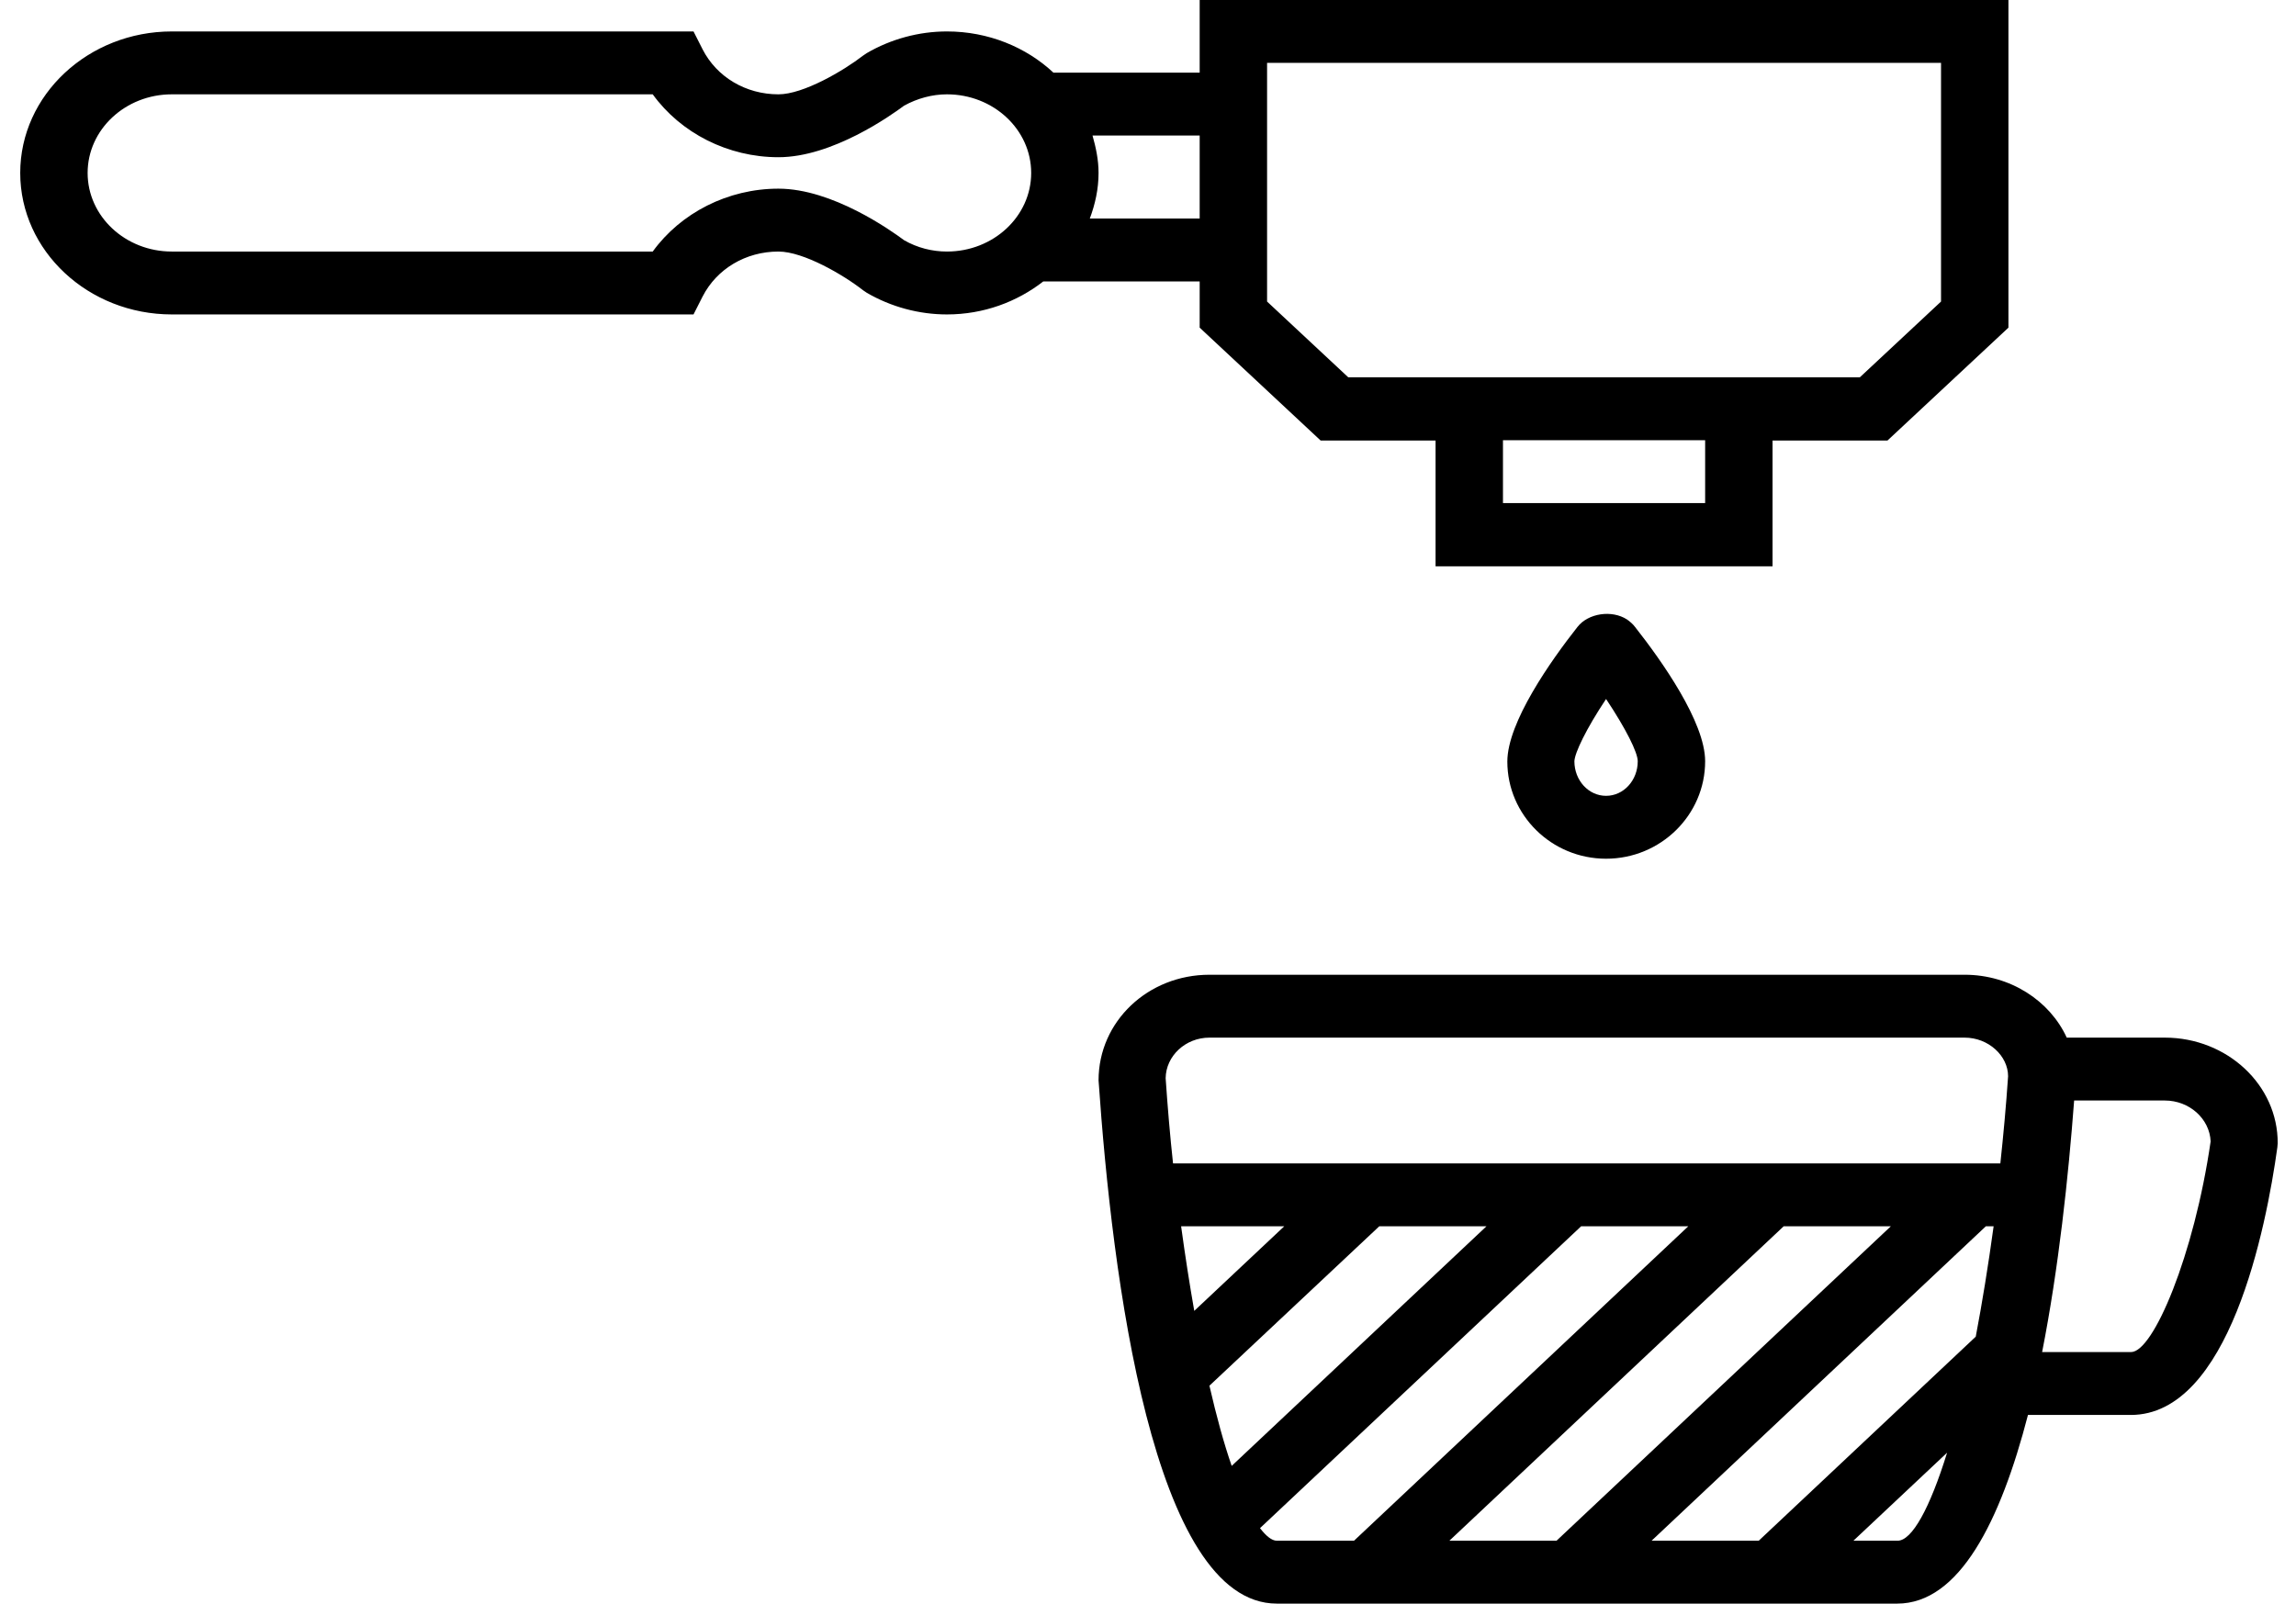 <svg width="73" height="51" viewBox="0 0 73 51" fill="none" xmlns="http://www.w3.org/2000/svg">
<g clip-path="url(#clip0_59_5)">
<path d="M38.143 0V2.31H33.493C32.625 1.5 31.425 1 30.107 1C29.218 1 28.328 1.24 27.557 1.69L27.439 1.77C26.818 2.25 25.543 3 24.75 3C23.711 3 22.789 2.45 22.339 1.57L22.05 1H5.464C2.807 1 0.643 3.02 0.643 5.5C0.643 7.98 2.807 10 5.464 10H22.05L22.339 9.43C22.789 8.55 23.711 8 24.75 8C25.553 8 26.828 8.75 27.439 9.23L27.557 9.31C28.328 9.76 29.218 10 30.107 10C31.275 10 32.336 9.6 33.171 8.95H38.143V10.42L41.989 14.01H45.643V18.01H56.357V14.01H60.011L63.857 10.42V0H38.143ZM30.107 8C29.636 8 29.164 7.88 28.746 7.64C28.328 7.33 26.464 6 24.75 6C23.143 6 21.643 6.77 20.753 8H5.464C3.986 8 2.786 6.88 2.786 5.5C2.786 4.12 3.986 3 5.464 3H20.753C21.643 4.23 23.143 5 24.75 5C26.464 5 28.328 3.67 28.746 3.36C29.164 3.13 29.636 3 30.107 3C31.586 3 32.786 4.12 32.786 5.5C32.786 6.88 31.586 8 30.107 8ZM34.65 6.95C34.821 6.49 34.928 6.01 34.928 5.5C34.928 5.08 34.843 4.69 34.736 4.31H38.143V6.95H34.65ZM54.214 16H47.786V14H54.214V16ZM61.714 9.59L59.132 12H56.357H45.643H42.868L40.286 9.59V2H61.714V9.59ZM68.829 33H65.711C65.175 31.83 63.921 31 62.464 31H38.453C36.504 31 34.928 32.48 34.928 34.36C35.357 40.58 36.654 51 40.596 51H60.321C62.293 51 63.6 48.39 64.478 45H67.746C70.875 45 72.053 39.05 72.407 36.49L72.418 36.36C72.428 34.51 70.811 33 68.829 33ZM60.118 39L49.489 49H46.082L56.711 39H60.118ZM63.139 39H63.386C63.214 40.26 63.021 41.44 62.818 42.51L55.918 49H52.511L63.139 39ZM38.453 33H62.464C63.225 33 63.846 33.58 63.846 34.23C63.782 35.18 63.696 36.1 63.6 37H37.296C37.2 36.12 37.125 35.22 37.061 34.29C37.071 33.58 37.693 33 38.453 33ZM38.453 44.07L43.853 39H47.261L39.161 46.62C38.914 45.91 38.678 45.05 38.453 44.07ZM37.971 41.69C37.821 40.84 37.682 39.94 37.553 39H40.832L37.971 41.69ZM40.061 48.6L50.271 39H53.678L43.05 49H40.596C40.436 49 40.254 48.85 40.061 48.6ZM60.332 49H58.928L61.907 46.2C61.361 47.96 60.793 49 60.332 49ZM67.757 43H64.928C65.454 40.33 65.764 37.42 65.946 35H68.829C69.611 35 70.254 35.58 70.286 36.3C69.761 39.92 68.464 43 67.757 43ZM51.064 27.31C52.8 27.31 54.214 25.92 54.214 24.21C54.214 22.96 52.821 21 51.986 19.94C51.921 19.85 51.814 19.76 51.728 19.7C51.246 19.39 50.496 19.5 50.154 19.94C49.318 21 47.925 22.97 47.925 24.22C47.925 25.92 49.328 27.31 51.064 27.31ZM51.064 22.23C51.696 23.18 52.071 23.93 52.071 24.21C52.071 24.82 51.621 25.31 51.064 25.31C50.507 25.31 50.057 24.82 50.057 24.21C50.068 23.94 50.432 23.18 51.064 22.23Z" fill="black"/>
</g>
<defs>
<clipPath id="clip0_59_5">
<rect width="71.786" height="51" fill="white" transform="translate(0.643)"/>
</clipPath>
</defs>
</svg>

